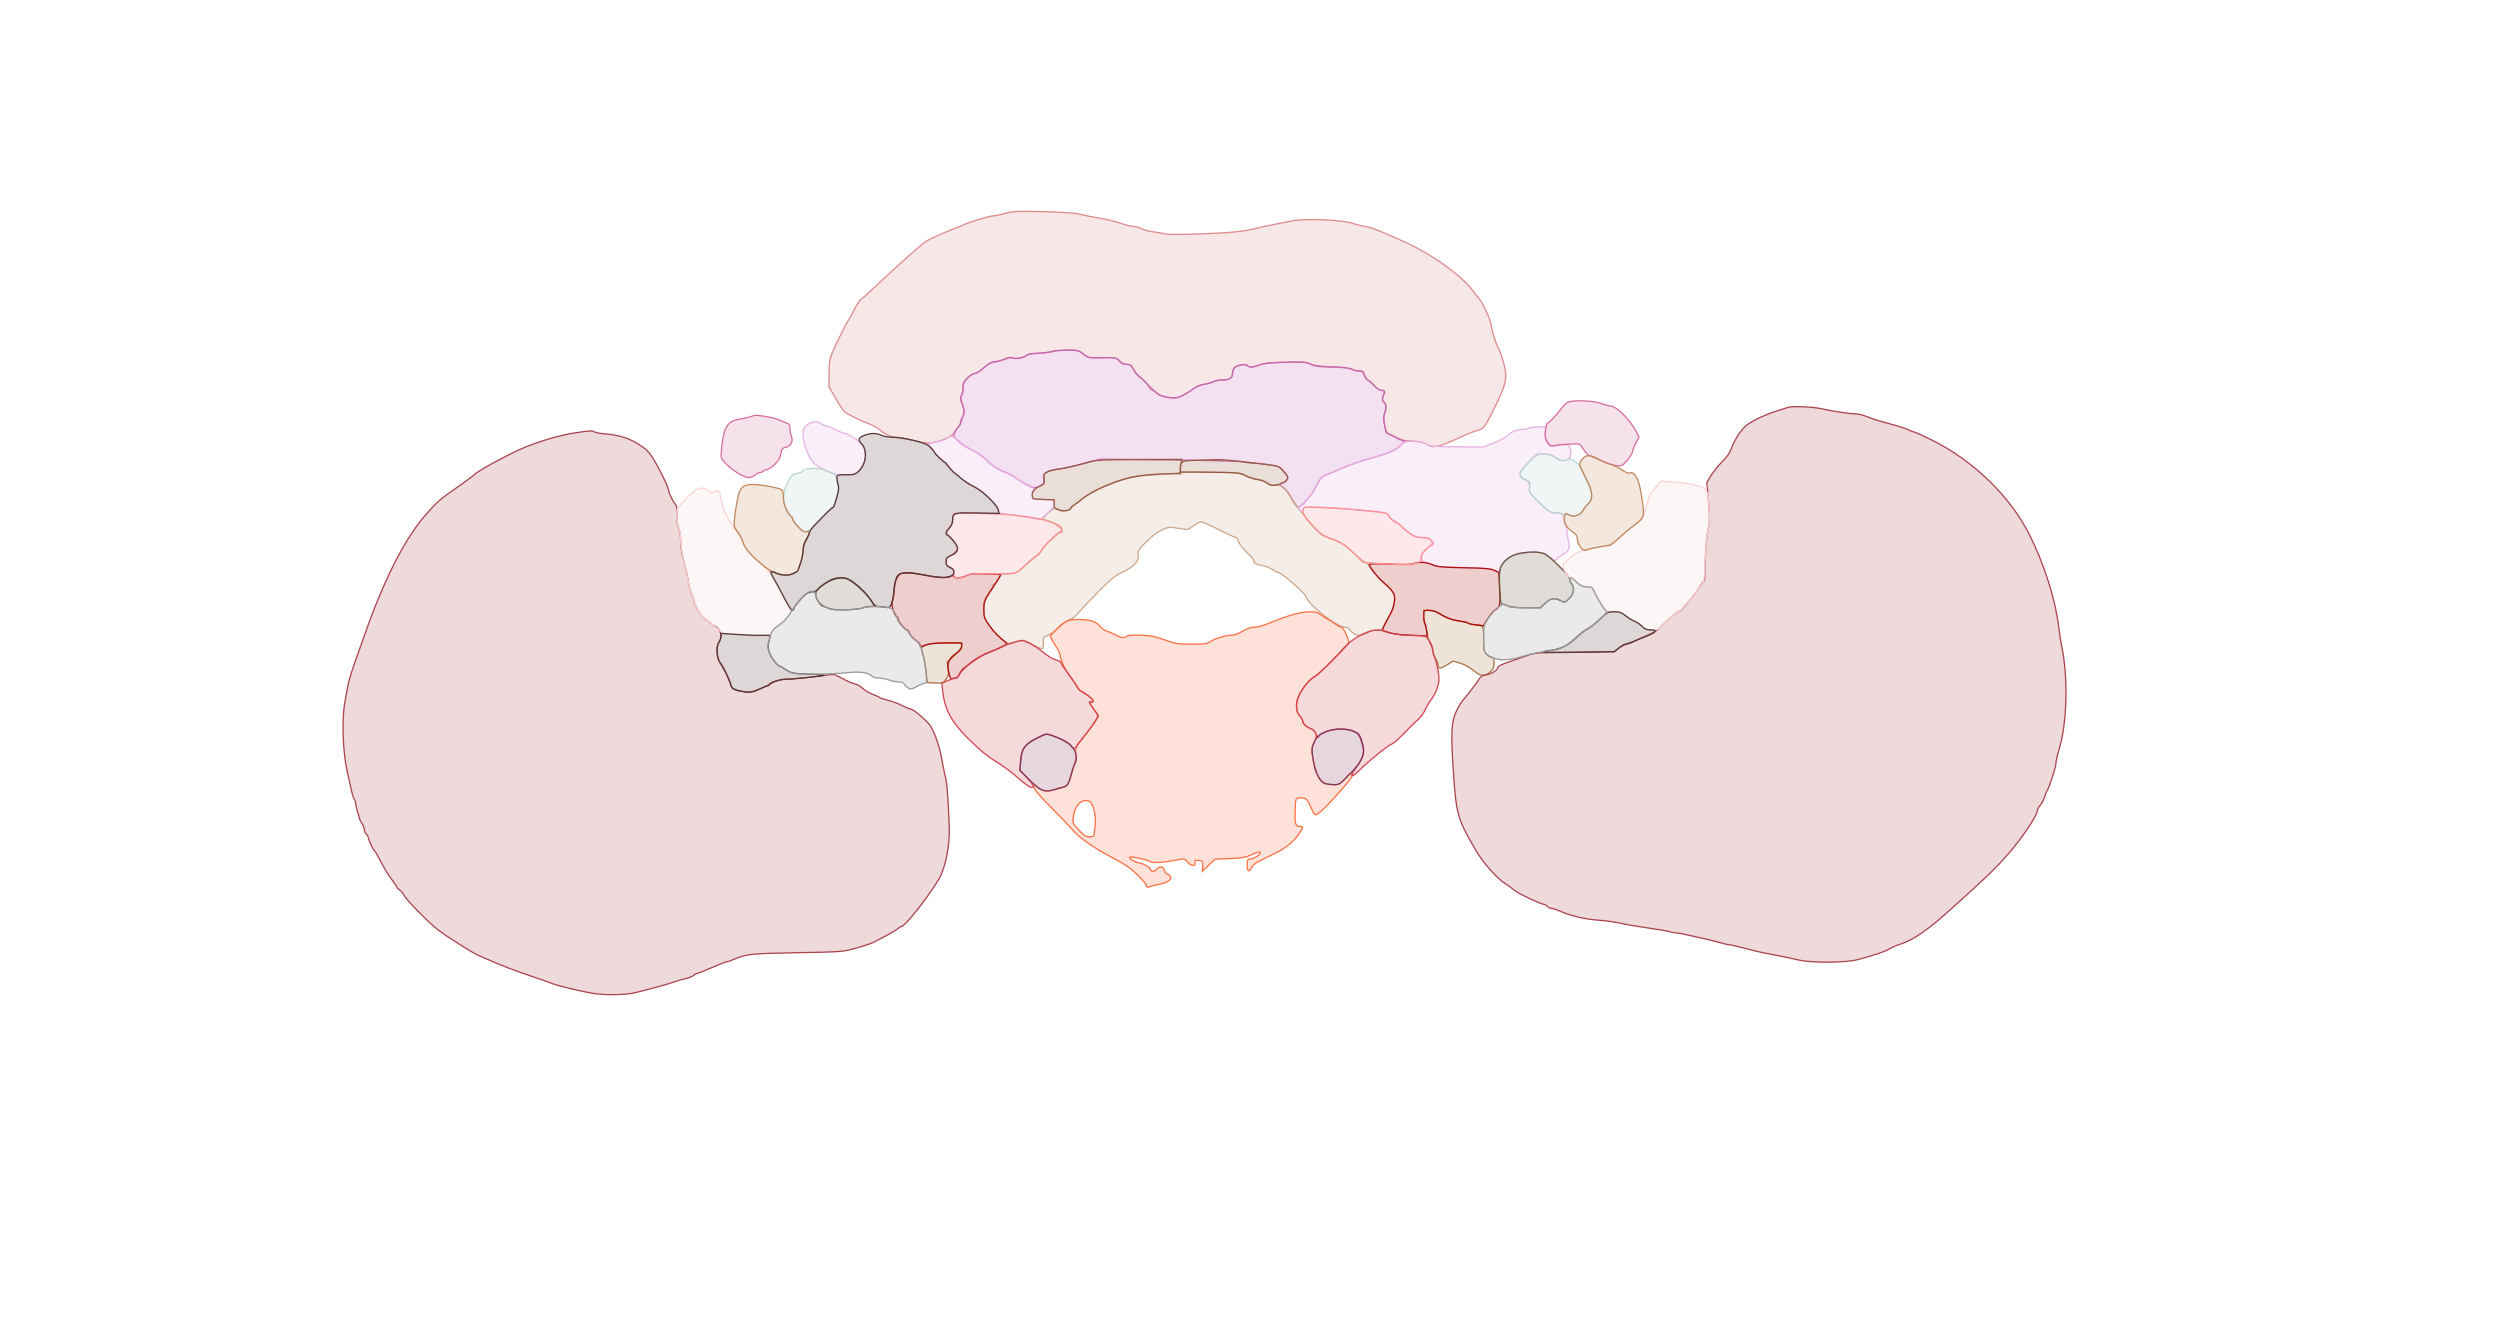 <svg xmlns="http://www.w3.org/2000/svg" width="1921" height="1027" viewBox="0 0 1921 1027" version="1.1">
    <path class="svg-region-V" d="M 772.500 163.966 C 768.650 164.995, 764.283 165.874, 762.796 165.918 C 759.940 166.005, 743.756 170.990, 740.448 172.803 C 739.377 173.390, 737.150 174.314, 735.500 174.857 C 730.908 176.366, 716.977 182.410, 712.564 184.808 C 709.066 186.709, 691.889 201.951, 669.987 222.589 C 665.849 226.488, 662.022 229.863, 661.482 230.089 C 660.536 230.485, 658.015 234.654, 654.280 242 C 653.301 243.925, 652.275 245.727, 652 246.005 C 650.819 247.199, 640.996 266.977, 639.089 272 C 637.484 276.227, 637.001 279.785, 637.001 287.371 L 637 297.242 642.073 306.032 C 644.863 310.867, 647.901 315.473, 648.823 316.269 C 651.090 318.225, 661.402 323.368, 667.289 325.478 C 669.924 326.423, 673.299 328.193, 674.789 329.413 C 680.005 333.680, 684.765 336, 688.304 336 C 690.267 336, 696.514 337.125, 702.186 338.499 C 711.458 340.746, 713.106 340.880, 718.500 339.827 C 724.605 338.635, 734 333.726, 734 331.729 C 734 331.124, 734.912 329.658, 736.027 328.471 C 737.142 327.284, 738.241 325.455, 738.468 324.407 C 738.696 323.358, 739.444 321.073, 740.130 319.329 C 741.192 316.633, 741.095 315.325, 739.484 310.584 C 738.006 306.236, 737.854 304.746, 738.795 303.805 C 739.458 303.142, 740 300.697, 740 298.371 C 740 294.943, 740.638 293.466, 743.368 290.571 C 745.369 288.450, 747.688 287, 749.080 287 C 750.472 287, 753.093 285.362, 755.532 282.968 C 758.711 279.849, 760.756 278.752, 764.570 278.124 C 767.282 277.677, 771.114 276.620, 773.087 275.775 C 775.420 274.775, 777.236 274.552, 778.280 275.137 C 780.220 276.223, 787.973 274.662, 789.014 272.977 C 789.434 272.298, 793.047 271.656, 797.619 271.450 C 801.954 271.254, 807.072 270.622, 808.993 270.047 C 810.915 269.471, 816.090 269.013, 820.493 269.028 C 827.833 269.053, 828.833 269.307, 832.494 272.077 C 836.415 275.043, 836.682 275.094, 847.223 274.888 C 857.767 274.682, 857.996 274.726, 860.052 277.339 C 861.575 279.275, 863.059 280, 865.498 280 C 868.402 280, 869.161 280.563, 871.175 284.211 C 872.454 286.528, 875.075 289.470, 877 290.749 C 878.925 292.029, 881.332 294.634, 882.348 296.538 C 883.364 298.442, 884.804 300, 885.547 300 C 886.289 300, 888.066 301.083, 889.494 302.407 C 891.330 304.108, 893.792 305.012, 897.887 305.487 C 904.617 306.268, 907.928 305.174, 916.001 299.499 C 919.215 297.240, 922.925 295.562, 925.405 295.246 C 927.657 294.959, 930.715 294.111, 932.200 293.362 C 933.686 292.613, 936.753 292, 939.016 292 C 944.558 292, 946.993 290.546, 947.032 287.215 C 947.049 285.722, 947.649 283.730, 948.364 282.789 C 949.947 280.704, 957.445 279.292, 958.433 280.892 C 959.412 282.475, 963.462 282.260, 967.782 280.395 C 970.501 279.221, 975.799 278.675, 987.500 278.362 C 1002.112 277.971, 1003.844 278.110, 1007.461 279.967 C 1010.757 281.658, 1013.327 282, 1022.744 282 C 1030.544 282, 1035.181 282.466, 1037.654 283.500 C 1039.629 284.325, 1042.533 285, 1044.109 285 C 1046.437 285, 1047.247 285.655, 1048.436 288.500 C 1049.240 290.425, 1050.353 292, 1050.909 292 C 1051.465 292, 1053.585 293.800, 1055.620 296 C 1057.996 298.568, 1060.197 300, 1061.768 300 C 1063.595 300, 1064.059 300.403, 1063.603 301.593 C 1061.996 305.780, 1061.952 307.715, 1063.436 308.947 C 1065.281 310.478, 1065.429 313.471, 1063.878 317.920 C 1063.032 320.346, 1063.063 322.585, 1064.003 327.015 C 1065.104 332.204, 1065.609 333.016, 1068.310 333.958 C 1069.993 334.545, 1072.181 335.759, 1073.173 336.656 C 1074.435 337.799, 1077.751 338.470, 1084.238 338.897 C 1090.660 339.319, 1094.258 340.041, 1095.973 341.253 C 1101.105 344.880, 1105.521 343.857, 1125.500 334.415 C 1128.250 333.115, 1132.418 331.517, 1134.762 330.864 C 1139.757 329.472, 1140.520 328.700, 1144.500 321.012 C 1154.082 302.502, 1157 295.059, 1157 289.125 C 1157 283.587, 1154.505 273.940, 1151.554 268.071 C 1149.166 263.322, 1146.699 255.341, 1145.523 248.567 C 1144.824 244.538, 1139.124 232.323, 1136.797 229.869 C 1136.084 229.116, 1133.614 225.967, 1131.309 222.871 C 1123.326 212.149, 1101.293 196.126, 1082.698 187.521 C 1061.813 177.855, 1054.873 175.065, 1049.126 174.023 C 1045.650 173.393, 1041.612 172.419, 1040.153 171.859 C 1032.263 168.833, 1002.236 167.607, 992 169.894 C 989.525 170.447, 983.675 171.612, 979 172.482 C 974.325 173.352, 967.800 174.769, 964.500 175.631 C 961.200 176.492, 954.675 177.611, 950 178.117 C 936.077 179.625, 898.832 180.706, 895 179.713 C 893.075 179.214, 889.025 178.499, 886 178.123 C 882.975 177.747, 878.968 176.665, 877.096 175.720 C 875.224 174.774, 872.438 174, 870.904 174 C 869.370 174, 865.051 172.920, 861.307 171.601 C 857.563 170.281, 849.775 168.424, 844 167.474 C 838.225 166.524, 831.416 165.169, 828.868 164.462 C 826.087 163.691, 815.298 162.961, 801.868 162.636 C 782.073 162.157, 778.695 162.310, 772.500 163.966" stroke="#dd8a8a" fill="#dd8a8a" fill-opacity="0.2" fill-rule="evenodd"/><path class="svg-region-SV" d="M 808.052 270.104 C 806.706 270.642, 802.037 271.241, 797.677 271.435 C 793.316 271.630, 789.468 272.240, 789.124 272.791 C 788.004 274.589, 780.202 276.179, 778.078 275.042 C 776.625 274.264, 774.994 274.502, 771.490 276.004 C 768.930 277.102, 765.537 278, 763.950 278 C 761.950 278, 759.515 279.378, 756 282.500 C 753.213 284.975, 750.003 287, 748.867 287 C 747.730 287, 745.270 288.530, 743.400 290.400 C 740.635 293.165, 740 294.569, 740 297.914 C 740 300.176, 739.448 302.911, 738.773 303.992 C 737.795 305.559, 737.818 306.621, 738.887 309.229 C 741.132 314.702, 741.335 317.840, 739.614 320.467 C 738.726 321.821, 738 323.790, 738 324.842 C 738 325.894, 737.334 327.308, 736.521 327.983 C 735.707 328.658, 734.386 330.524, 733.585 332.129 C 732.162 334.983, 732.223 335.136, 736.314 338.951 C 738.615 341.098, 743.626 344.350, 747.449 346.177 C 751.272 348.005, 755.960 351.212, 757.866 353.305 C 761.568 357.369, 767.519 361.239, 773.008 363.153 C 774.862 363.799, 778.704 365.957, 781.546 367.947 C 784.388 369.938, 788.578 372.408, 790.857 373.435 C 794.797 375.212, 795.185 375.220, 798.772 373.603 C 802.320 372.003, 802.522 371.672, 802.174 368.027 C 801.844 364.569, 802.126 363.986, 804.795 362.606 C 806.440 361.755, 810.872 360.652, 814.643 360.156 C 818.414 359.659, 826.880 357.815, 833.455 356.059 L 845.410 352.866 897.955 353.392 C 927.016 353.683, 952.511 354.364, 955 354.915 C 957.475 355.464, 961.629 355.932, 964.231 355.956 C 966.834 355.980, 972.174 356.551, 976.098 357.223 C 982.655 358.348, 983.511 358.787, 986.673 362.646 C 989.727 366.373, 989.968 367.078, 988.816 368.922 C 988.103 370.065, 986.727 371, 985.759 371 C 983.269 371, 983.576 373.431, 986.250 374.886 C 987.487 375.559, 990.266 379.235, 992.424 383.055 C 994.583 386.875, 996.739 390, 997.217 390 C 999.717 390, 1008.396 380.022, 1011.513 373.565 C 1014.649 367.069, 1015.309 366.352, 1019.712 364.659 C 1022.345 363.647, 1027.932 361.302, 1032.127 359.448 C 1036.322 357.594, 1042.847 355.190, 1046.627 354.106 C 1063.906 349.150, 1066.747 348.218, 1070.500 346.270 C 1072.700 345.129, 1075.567 343.052, 1076.871 341.654 L 1079.241 339.114 1072.206 335.817 L 1065.171 332.520 1063.964 326.829 C 1063.059 322.564, 1063.037 320.332, 1063.878 317.920 C 1065.430 313.467, 1065.283 310.970, 1063.341 308.825 C 1061.980 307.320, 1061.890 306.536, 1062.841 304.449 C 1064.513 300.780, 1064.296 300, 1061.604 300 C 1060.130 300, 1058.057 298.690, 1056.220 296.597 C 1054.576 294.726, 1052.264 292.676, 1051.080 292.043 C 1049.897 291.409, 1048.663 289.566, 1048.339 287.946 C 1047.815 285.326, 1047.343 285, 1044.075 285 C 1042.054 285, 1039.844 284.444, 1039.165 283.765 C 1038.369 282.969, 1033.059 282.327, 1024.215 281.956 C 1014.354 281.544, 1009.431 280.897, 1006.695 279.655 C 1003.461 278.187, 1000.534 277.990, 987.195 278.343 C 975.665 278.649, 970.513 279.190, 967.782 280.380 C 963.466 282.261, 959.415 282.480, 958.429 280.886 C 957.397 279.216, 950.079 280.522, 948.454 282.665 C 947.689 283.674, 947.049 285.722, 947.032 287.215 C 946.993 290.546, 944.558 292, 939.016 292 C 936.753 292, 933.686 292.613, 932.200 293.362 C 930.715 294.111, 927.524 294.977, 925.108 295.286 C 922.378 295.635, 919.163 297.030, 916.608 298.973 C 914.349 300.693, 910.475 303.048, 908 304.208 C 903.985 306.091, 902.838 306.205, 897.358 305.267 C 893.980 304.689, 890.319 303.442, 889.222 302.495 C 886.067 299.771, 882.677 296.459, 880.404 293.879 C 879.251 292.571, 877.106 290.600, 875.638 289.500 C 874.170 288.400, 872.067 285.813, 870.964 283.750 C 869.325 280.685, 868.407 280, 865.934 280 C 863.993 280, 861.957 279.048, 860.252 277.343 C 857.678 274.769, 857.262 274.692, 846.997 274.893 C 836.554 275.097, 836.345 275.055, 832.563 272.050 C 828.900 269.139, 828.309 269.003, 819.612 269.063 C 814.601 269.098, 809.399 269.567, 808.052 270.104" stroke="#c666b5" fill="#c666b5" fill-opacity="0.2" fill-rule="evenodd"/><path class="svg-region-APB" d="M 1094 473.514 C 1094 475.996, 1094.427 478.809, 1094.949 479.764 C 1095.471 480.719, 1096.164 483.579, 1096.491 486.121 C 1096.817 488.662, 1097.965 492.470, 1099.042 494.582 C 1100.119 496.695, 1101.002 499.340, 1101.004 500.461 C 1101.006 501.583, 1101.906 503.973, 1103.004 505.774 C 1104.102 507.575, 1105 509.911, 1105 510.965 C 1105 514.156, 1106.604 514.163, 1111.698 510.997 L 1116.557 507.976 1122.023 509.599 C 1125.160 510.531, 1129.467 512.879, 1132.133 515.111 C 1137.609 519.696, 1140.652 520.005, 1144.923 516.411 C 1147.503 514.241, 1148 513.109, 1148 509.411 C 1148 505.807, 1147.666 505, 1146.174 505 C 1145.170 505, 1143.370 503.958, 1142.174 502.686 C 1140.255 500.642, 1140 499.251, 1140 490.802 C 1140 480.201, 1139.890 480.046, 1132.309 480.014 C 1130.554 480.006, 1128.856 479.576, 1128.536 479.058 C 1128.215 478.540, 1125.826 477.828, 1123.227 477.477 C 1116.447 476.561, 1112.165 475.083, 1106.900 471.843 C 1103.776 469.921, 1100.938 469, 1098.139 469 L 1094 469 1094 473.514 M 711.250 495.584 C 707.744 497.118, 707.383 498.323, 709.123 502.685 C 709.740 504.233, 710.759 509.775, 711.387 515 L 712.528 524.500 718.545 524.792 C 724.265 525.070, 724.675 524.931, 726.865 521.969 C 728.846 519.289, 729.071 518.151, 728.475 513.817 L 727.782 508.780 733.391 503.559 C 736.876 500.316, 739 497.518, 739 496.170 C 739 494.057, 738.678 494.002, 726.750 494.082 C 718.515 494.136, 713.435 494.629, 711.250 495.584" stroke="#ac7444" fill="#ac7444" fill-opacity="0.2" fill-rule="evenodd"/><path class="svg-region-PC" d="M 908 363.204 C 905.525 363.591, 896.075 364.331, 887 364.849 C 871.980 365.706, 869.513 366.122, 859.500 369.488 C 853.450 371.521, 845.575 374.775, 842 376.718 C 835.339 380.340, 824.096 388.463, 822.744 390.631 C 821.709 392.292, 816.193 393.392, 814.709 392.233 C 811.462 389.698, 809.189 390.232, 804.984 394.516 C 800.859 398.720, 800.826 398.808, 803.142 399.459 C 808.944 401.090, 816 405.293, 816 407.119 C 816 408.154, 815.650 408.887, 815.223 408.750 C 813.870 408.314, 802.484 418.945, 800.644 422.363 C 799.673 424.165, 797.623 426.382, 796.089 427.289 C 794.554 428.195, 791.376 430.863, 789.027 433.218 C 782.606 439.654, 780.121 440.985, 774.500 441.001 C 769.721 441.015, 769.399 441.192, 767.220 445.008 C 765.966 447.203, 764.504 449, 763.970 449 C 763.437 449, 763 449.461, 763 450.024 C 763 450.587, 761.425 453.338, 759.500 456.136 C 756.363 460.696, 756 461.913, 756 467.857 C 756 473.987, 756.311 474.943, 760.119 480.494 C 765.420 488.226, 773.744 495.330, 776.500 494.477 C 785.662 491.641, 785.416 491.628, 793.031 495.380 C 797.015 497.342, 800.668 498.705, 801.148 498.408 C 801.629 498.112, 801.904 495.997, 801.761 493.709 C 801.518 489.837, 801.719 489.476, 804.663 488.502 C 806.402 487.926, 810.320 485.096, 813.370 482.211 C 816.420 479.327, 820.172 476.685, 821.708 476.341 C 823.397 475.963, 826.475 473.436, 829.500 469.943 C 832.250 466.768, 839.335 459.321, 845.244 453.393 C 853.840 444.769, 857.342 441.988, 862.762 439.477 C 871.331 435.508, 875.420 430.975, 874.659 426.288 C 874.174 423.296, 874.651 422.447, 879.473 417.733 C 887 410.373, 888.397 409.294, 893.481 406.904 C 897.991 404.784, 898.775 404.768, 909.313 406.578 C 912.608 407.144, 913.653 406.810, 917.004 404.117 C 919.137 402.403, 921.772 401, 922.859 401 C 923.946 401, 930.121 403.700, 936.582 407 C 943.043 410.300, 948.942 413, 949.690 413 C 950.438 413, 951.308 414.290, 951.623 415.866 C 951.967 417.584, 954.567 421.022, 958.110 424.443 C 961.363 427.583, 963.798 430.517, 963.523 430.963 C 962.671 432.341, 965.397 433.880, 969.988 434.614 C 972.402 435, 975.930 436.370, 977.828 437.658 C 979.726 438.946, 981.864 440, 982.578 440 C 984.697 440, 1002.737 455.830, 1003.391 458.263 C 1005.124 464.712, 1027.183 482, 1033.678 482 C 1034.893 482, 1036.548 482.944, 1037.357 484.099 C 1038.165 485.253, 1040.010 486.811, 1041.457 487.562 C 1044.106 488.936, 1046.114 488.479, 1053.236 484.878 C 1054.191 484.395, 1056.543 484, 1058.461 484 C 1061.577 484, 1062.170 483.545, 1064.005 479.750 C 1065.136 477.413, 1067.137 473.700, 1068.453 471.500 C 1071.615 466.212, 1072.696 458.702, 1070.722 455.723 C 1068.451 452.294, 1062.251 446, 1061.144 446 C 1060.599 446, 1058.059 442.850, 1055.500 439 C 1052.672 434.746, 1050.156 432, 1049.086 432 C 1048.117 432, 1044.430 429.188, 1040.892 425.750 C 1033.281 418.356, 1030.522 416.595, 1021.645 413.466 C 1018.975 412.524, 1015.317 410.461, 1013.517 408.881 C 1008.361 404.354, 994.754 387.426, 992 382.113 C 988.398 375.165, 984.475 372.187, 979.689 372.770 C 976.762 373.126, 975.356 372.743, 973.632 371.124 C 972.266 369.841, 969.451 368.783, 966.443 368.422 C 963.725 368.096, 959.475 366.788, 957 365.516 C 952.823 363.368, 951.064 363.176, 932.500 362.851 C 921.500 362.658, 910.475 362.817, 908 363.204" stroke="#cda789" fill="#cda789" fill-opacity="0.2" fill-rule="evenodd"/><path class="svg-region-DB" d="M 620.250 326.584 C 617.452 328.789, 617 329.765, 617 333.604 C 617 339.223, 620.339 349.261, 623.817 354.100 C 625.716 356.741, 628.700 358.842, 634.208 361.414 C 641.076 364.621, 642.746 365.003, 649.218 364.845 C 657.744 364.637, 660.279 363.333, 663.167 357.673 C 666.150 351.825, 665.402 344.485, 661.413 340.475 C 658.244 337.290, 651.106 333.020, 648.864 332.969 C 648.114 332.951, 644.811 331.601, 641.525 329.969 C 638.239 328.336, 634.864 326.986, 634.025 326.968 C 633.186 326.951, 631.626 326.276, 630.559 325.468 C 627.681 323.291, 623.910 323.699, 620.250 326.584 M 1175 329 C 1174.175 329.533, 1171.790 329.976, 1169.700 329.985 C 1165.531 330.001, 1160.418 332.245, 1157.853 335.183 C 1156.946 336.221, 1152.446 338.516, 1147.853 340.285 L 1139.500 343.500 1119.265 343.341 C 1100.639 343.195, 1098.762 343.016, 1095.647 341.091 C 1093.160 339.554, 1090.609 339, 1086.014 339 C 1080.465 339, 1079.372 339.344, 1076.271 342.067 C 1072.022 345.797, 1067.153 348.035, 1056 351.380 C 1051.325 352.783, 1045.025 354.673, 1042 355.580 C 1038.975 356.487, 1033.800 358.484, 1030.500 360.017 C 1027.200 361.551, 1022.342 363.637, 1019.704 364.653 C 1015.331 366.337, 1014.601 367.116, 1011.415 373.500 C 1009.158 378.023, 1005.985 382.310, 1002.447 385.616 C 997.599 390.146, 997.154 390.883, 998.562 392.051 C 1000.127 393.351, 1000.635 393.065, 1002.234 389.987 C 1002.585 389.311, 1031.677 390.669, 1045 391.983 C 1065.926 394.048, 1065.959 394.055, 1067.164 396.306 C 1068.491 398.786, 1072.040 401.919, 1073.576 401.967 C 1074.167 401.985, 1075.742 403.186, 1077.076 404.636 C 1082.344 410.363, 1087.061 413, 1092.039 413 C 1095.209 413, 1097.557 413.631, 1099.131 414.905 L 1101.483 416.809 1096.664 421.296 C 1092.797 424.897, 1091.911 426.327, 1092.173 428.537 C 1092.444 430.819, 1093.235 431.508, 1096.782 432.550 C 1099.137 433.242, 1101.612 434.261, 1102.282 434.814 C 1102.980 435.391, 1112.257 435.966, 1124 436.160 C 1141.101 436.444, 1145.064 436.790, 1147.904 438.250 C 1149.776 439.212, 1151.428 440, 1151.576 440 C 1151.724 440, 1152.343 438.491, 1152.951 436.647 C 1155.269 429.624, 1162.521 425.465, 1174.098 424.518 C 1183.028 423.787, 1184.836 424.205, 1191.158 428.454 L 1194.815 430.912 1197.158 428.670 C 1198.446 427.437, 1200.725 425.897, 1202.222 425.248 C 1205.584 423.791, 1206.641 420.083, 1205.131 415.043 C 1204.509 412.967, 1204 409.659, 1204 407.693 C 1204 405.727, 1203.550 403.840, 1203 403.500 C 1202.450 403.160, 1202 401.424, 1202 399.641 C 1202 395.300, 1200.443 394, 1195.243 394 C 1191.166 394, 1190.369 393.501, 1182.850 386.250 C 1174.910 378.592, 1174.821 378.451, 1175.370 374.385 C 1175.911 370.375, 1175.824 370.224, 1171.962 368.483 C 1166.098 365.839, 1166.580 363.309, 1174.444 355.444 C 1180.802 349.087, 1180.963 349, 1186.368 349 C 1190.753 349, 1192.440 349.499, 1194.818 351.500 C 1197.950 354.135, 1201.840 354.691, 1205.066 352.965 C 1207.409 351.711, 1207.685 345.488, 1205.523 342.634 C 1204.393 341.142, 1203.349 340.900, 1200.305 341.427 C 1191.717 342.914, 1190.830 342.731, 1188.755 339.044 C 1187.337 336.524, 1186.975 334.560, 1187.417 331.794 L 1188.024 328 1182.262 328.015 C 1179.093 328.024, 1175.825 328.467, 1175 329 M 727.004 336.962 C 725.631 338.017, 722.459 339.162, 719.956 339.506 C 712.952 340.469, 711.938 341.539, 715.250 344.470 C 716.763 345.809, 718 347.154, 718 347.459 C 718 348.068, 731.233 361.211, 738.063 367.385 C 740.427 369.521, 744.838 372.365, 747.865 373.704 C 754.201 376.506, 766.635 388.386, 767.167 392.145 C 767.468 394.274, 768.171 394.573, 774.500 395.260 C 778.350 395.678, 785.159 396.691, 789.632 397.510 C 794.104 398.330, 798.286 399, 798.925 399 C 799.563 399, 802.316 396.913, 805.043 394.363 C 808.720 390.924, 810 388.997, 810 386.904 L 810 384.081 801.750 383.790 L 793.500 383.500 793.170 380.609 C 792.985 378.993, 793.427 377.305, 794.170 376.782 C 794.950 376.234, 795.086 375.664, 794.500 375.405 C 793.950 375.161, 790.125 372.940, 786 370.469 C 781.875 367.997, 777.825 365.575, 777 365.085 C 776.175 364.595, 772.520 362.800, 768.877 361.097 C 764.916 359.245, 760.643 356.252, 758.244 353.649 C 755.863 351.066, 751.573 348.053, 747.687 346.234 C 744.087 344.549, 739.146 341.332, 736.709 339.085 C 731.722 334.489, 730.555 334.234, 727.004 336.962" stroke="#e8b1e4" fill="#e8b1e4" fill-opacity="0.2" fill-rule="evenodd"/><path class="svg-region-IBl" d="M 691.656 441.133 C 689.115 442.610, 687.001 448.090, 686.994 453.218 C 686.991 455.573, 686.513 459.212, 685.932 461.304 C 685.085 464.355, 685.212 465.989, 686.574 469.554 C 687.508 471.999, 688.661 474, 689.136 474 C 689.611 474, 690.013 474.788, 690.029 475.750 C 690.060 477.607, 695.357 484, 696.865 484 C 697.356 484, 698.271 485.238, 698.899 486.750 C 699.527 488.262, 701.607 490.571, 703.521 491.879 C 705.434 493.187, 707 494.875, 707 495.629 C 707 497.317, 706.837 497.322, 712 495.500 C 714.824 494.504, 720.071 494, 727.626 494 L 739 494 739 496.510 C 739 498.300, 737.872 499.804, 735.062 501.760 C 728.894 506.051, 727.517 509.354, 728.972 516.364 C 729.895 520.811, 730.518 522.015, 731.668 521.574 C 732.491 521.258, 733.781 521, 734.535 521 C 735.289 521, 736.630 519.538, 737.514 517.750 C 739.708 513.314, 751.920 504.317, 759.748 501.371 C 763.283 500.040, 768.024 498.008, 770.284 496.855 C 773.741 495.091, 774.148 494.581, 772.855 493.630 C 768.150 490.169, 763.493 485.366, 759.975 480.343 C 756.432 475.285, 756 474.027, 756 468.768 C 756 462.071, 756.219 461.549, 763.765 450.223 C 766.798 445.671, 769.091 441.758, 768.862 441.528 C 768.632 441.299, 763.282 441.015, 756.972 440.899 C 747.896 440.732, 744.874 441.032, 742.500 442.338 C 739.049 444.236, 733.347 444.540, 732.786 442.857 C 732.504 442.013, 731.804 442.035, 730.111 442.941 C 727.453 444.363, 720.130 443.904, 709 441.619 C 700.184 439.809, 694.221 439.642, 691.656 441.133" stroke="#b10e0e" fill="#b10e0e" fill-opacity="0.2" fill-rule="evenodd"/><path class="svg-region-IBr" d="M 1086 433.146 C 1084.406 433.796, 1077.792 433.913, 1067.750 433.469 C 1057.695 433.024, 1052 433.125, 1052 433.749 C 1052 435.752, 1059.014 444.243, 1064.599 449 C 1070.837 454.314, 1072.192 456.970, 1071.442 462.419 C 1071.065 465.162, 1069.799 469.132, 1068.628 471.243 C 1063.540 480.418, 1062.142 483.420, 1062.606 484.172 C 1063.728 485.987, 1074.219 487.881, 1085.129 488.239 L 1096.759 488.619 1096.244 484.560 C 1095.960 482.327, 1095.340 479.742, 1094.864 478.816 C 1094.389 477.889, 1094 475.302, 1094 473.066 C 1094 469.032, 1094.029 469, 1097.750 469.015 C 1099.813 469.023, 1102.451 469.585, 1103.614 470.265 C 1111.557 474.905, 1115.065 476.302, 1120.821 477.117 C 1124.409 477.625, 1127.829 478.420, 1128.422 478.883 C 1129.015 479.346, 1131.821 479.986, 1134.658 480.305 L 1139.817 480.884 1143.158 475.493 C 1144.996 472.527, 1147.421 469.601, 1148.547 468.990 C 1152.624 466.778, 1153.094 464.670, 1152.370 451.855 L 1151.687 439.767 1148.093 438.170 C 1145.303 436.929, 1140.143 436.498, 1125 436.241 C 1108.409 435.960, 1104.801 435.619, 1100.815 433.955 C 1095.747 431.841, 1089.975 431.525, 1086 433.146" stroke="#b10e0e" fill="#b10e0e" fill-opacity="0.2" fill-rule="evenodd"/><path class="svg-region-AP" d="M 990.500 473.169 C 985.550 474.784, 979.700 476.914, 977.500 477.901 C 971.293 480.687, 966.661 482, 963.040 482 C 961.103 482, 957.692 483.249, 954.846 485 C 952.164 486.650, 948.649 488, 947.034 488 C 942.462 488, 933.242 490.691, 930.066 492.953 C 927.567 494.732, 925.677 495, 915.606 495 C 905.866 495, 903.024 494.624, 897.761 492.640 C 894.317 491.341, 889.356 489.766, 886.736 489.140 C 880.858 487.734, 866.342 487.638, 865.500 489 C 864.551 490.536, 861.405 490.193, 857.780 488.159 C 855.976 487.146, 852.820 485.764, 850.767 485.087 C 848.714 484.410, 846.152 482.617, 845.074 481.103 C 842.622 477.660, 837.257 476, 828.584 476 C 820.665 476, 818.152 477.152, 811.729 483.727 L 806.959 488.610 808.645 492.055 C 809.573 493.950, 811.126 496.534, 812.097 497.797 C 813.067 499.060, 814.144 501.535, 814.489 503.297 C 815.615 509.046, 818.771 515.362, 823.835 522 C 825.723 524.475, 827.691 527.400, 828.208 528.500 C 828.725 529.600, 831.473 531.850, 834.315 533.500 C 837.157 535.150, 839.631 537.286, 839.813 538.246 C 840.049 539.485, 839.688 539.818, 838.573 539.390 C 836.194 538.477, 836.645 539.749, 840.625 545.171 L 844.251 550.110 839.375 557.283 C 836.694 561.229, 833.150 565.968, 831.500 567.816 C 826.985 572.872, 826.042 575.099, 826.674 579.216 C 827.033 581.551, 826.642 584.439, 825.622 586.988 C 824.729 589.219, 823.524 593.172, 822.944 595.772 C 821.550 602.021, 819.502 605, 816.599 605 C 815.304 605, 812.629 605.675, 810.654 606.500 C 808.680 607.325, 805.909 608, 804.497 608 C 801.994 608, 797.200 605.547, 795.804 603.551 C 795.391 602.962, 794.856 603.211, 794.490 604.164 C 793.816 605.922, 797.660 610.458, 812.069 624.907 C 816.782 629.633, 822.407 635.567, 824.569 638.094 C 829.619 643.997, 841.503 652.177, 855.833 659.617 C 864.414 664.071, 868.847 667.138, 874.083 672.243 C 877.888 675.951, 881 679.712, 881 680.600 C 881 681.734, 881.520 682.008, 882.750 681.522 C 883.712 681.141, 887.418 680.210, 890.985 679.453 C 897.411 678.090, 900.328 676.018, 899.362 673.501 C 899.087 672.784, 898.031 671.980, 897.016 671.714 C 896 671.449, 895.019 670.167, 894.835 668.866 C 894.389 665.719, 890.693 665.173, 888.737 667.966 C 887.358 669.935, 884 669.941, 884 667.975 C 884 666.616, 877.419 663.002, 874.882 662.967 C 872.697 662.936, 867.200 659.400, 868.108 658.609 C 868.968 657.861, 881.805 660.587, 883.308 661.837 C 885.140 663.361, 893.487 662.971, 903.798 660.881 C 910.083 659.606, 910.100 659.609, 912.414 662.302 C 915.271 665.626, 919.083 666.033, 918.271 662.927 C 917.790 661.090, 918.114 660.890, 921.114 661.177 C 924.408 661.491, 924.491 661.609, 924.172 665.500 L 923.843 669.500 928.672 664.861 L 933.500 660.222 945 659.721 C 954.589 659.303, 957.403 658.795, 961.932 656.663 C 964.919 655.257, 967.806 654.380, 968.348 654.715 C 969.862 655.651, 963.824 659.989, 961 659.995 C 958.730 660, 958.484 660.414, 958.326 664.500 C 958.132 669.535, 959.933 670.638, 961.769 666.609 C 962.368 665.293, 964.128 663.551, 965.679 662.738 C 972.287 659.272, 976.659 657.084, 979 656.070 C 985.780 653.135, 993.756 646.988, 997.250 642.006 C 999.313 639.065, 1001 636.285, 1001 635.829 C 1001 635.373, 999.884 635, 998.519 635 C 995.342 635, 994.824 632.969, 995.205 622 C 995.485 613.937, 995.621 613.483, 997.852 613.167 C 1002.685 612.483, 1004.533 613.760, 1006.872 619.404 C 1008.118 622.410, 1009.676 625.316, 1010.335 625.863 C 1011.692 626.989, 1017.532 621.760, 1027.611 610.392 C 1037.527 599.208, 1039 597.296, 1039 595.606 C 1039 592.936, 1037.370 593.769, 1033.337 598.500 C 1029.945 602.478, 1029.024 603, 1025.399 603 C 1018.031 603, 1015.112 601.323, 1012.566 595.627 C 1010.338 590.646, 1008 580.670, 1008 576.150 C 1008 574.924, 1008.898 572.161, 1009.994 570.011 C 1012.435 565.227, 1011.427 561.493, 1007.270 559.912 C 1003.585 558.511, 1001 556.074, 1001 554 C 1001 553.070, 1000.120 551.513, 999.044 550.540 C 992.294 544.431, 998.198 528.229, 1010.171 520.003 C 1014.873 516.773, 1030.477 501.430, 1035.757 494.846 C 1036.789 493.559, 1036.568 492.272, 1034.519 487.640 C 1033.148 484.538, 1031.425 482, 1030.691 482 C 1029.957 482, 1027.589 480.663, 1025.428 479.028 C 1023.268 477.393, 1021.159 476.043, 1020.741 476.028 C 1020.324 476.013, 1018.119 474.650, 1015.841 473 C 1012.249 470.398, 1010.891 470.015, 1005.600 470.116 C 1001.842 470.187, 996.045 471.359, 990.500 473.169 M 830.217 616.561 C 827.277 618.620, 825.414 622.479, 824.693 628.003 C 824.130 632.320, 824.307 632.724, 828.955 637.753 C 832.966 642.093, 834.389 643, 837.188 643 C 839.700 643, 840.601 642.549, 840.687 641.250 C 840.750 640.288, 841.128 637.187, 841.527 634.360 C 842.344 628.569, 840.646 619.532, 838.218 616.750 C 836.325 614.582, 833.149 614.507, 830.217 616.561" stroke="#fc7143" fill="#fc7143" fill-opacity="0.2" fill-rule="evenodd"/><path class="svg-region-LPl" d="M 777.080 494.145 C 773.548 495.263, 769.723 496.781, 768.580 497.519 C 767.436 498.258, 763.455 500, 759.734 501.392 C 753.720 503.641, 748.149 506.994, 744.172 510.757 C 743.442 511.448, 741.941 512.496, 740.837 513.087 C 739.734 513.678, 738.188 515.700, 737.402 517.580 C 736.562 519.590, 735.257 521.009, 734.237 521.022 C 733.281 521.034, 730.524 521.940, 728.109 523.036 L 723.718 525.028 724.342 530.994 C 725.793 544.885, 731.212 555.020, 743.751 567.297 C 754.360 577.685, 757.946 580.627, 766.303 585.800 C 770.261 588.250, 776.200 592.580, 779.500 595.423 C 788.076 602.808, 791.082 605, 792.635 605 C 795.144 605, 794.043 602.738, 788.871 597.270 L 783.742 591.847 784.231 585.019 C 784.923 575.342, 787.227 572.047, 796.574 567.365 C 803.686 563.802, 804.238 563.683, 807.777 564.930 C 815.478 567.645, 821.542 570.871, 822.758 572.901 C 824.321 575.507, 826.407 575.600, 827.597 573.115 C 828.094 572.078, 829.960 569.491, 831.745 567.365 C 836.007 562.290, 841.501 554.800, 842.954 552.086 C 843.953 550.220, 843.622 549.254, 840.556 545.077 C 836.674 539.788, 836.204 538.480, 838.500 539.362 C 839.400 539.707, 840 539.369, 840 538.517 C 840 537.172, 832.070 531.009, 830.320 530.992 C 829.869 530.988, 828.489 529.213, 827.253 527.049 C 826.017 524.884, 822.754 520.139, 820.003 516.503 C 817.251 512.868, 815 509.476, 815 508.966 C 815 508.456, 813.763 507.733, 812.250 507.361 C 808.917 506.540, 805.933 504.741, 800 499.977 C 794.758 495.768, 787.681 491.976, 785.219 492.056 C 784.274 492.087, 780.611 493.027, 777.080 494.145" stroke="#d2454f" fill="#d2454f" fill-opacity="0.2" fill-rule="evenodd"/><path class="svg-region-LPr" d="M 1049.654 486.120 C 1043.105 488.709, 1036.722 493.233, 1031.704 498.843 C 1022.394 509.249, 1013.332 518.007, 1009.850 519.964 C 1005.752 522.268, 999.816 529.919, 997.354 536.074 C 995.361 541.054, 996.049 547.359, 998.918 550.413 C 1000.063 551.632, 1001 553.318, 1001 554.159 C 1001 556.094, 1003.684 558.549, 1007.302 559.925 C 1009.057 560.592, 1010.511 562.166, 1011.201 564.148 C 1012.192 566.990, 1012.428 567.135, 1013.555 565.594 C 1016.860 561.073, 1030.600 558.671, 1038.134 561.296 C 1043.458 563.151, 1044.483 564.340, 1046.497 570.991 C 1048.104 576.298, 1048.159 577.490, 1046.961 581.119 C 1046.214 583.381, 1044.118 587.178, 1042.302 589.556 C 1036.495 597.161, 1038.287 598.369, 1045.042 591.402 C 1050.940 585.317, 1066.935 572.447, 1069.649 571.600 C 1070.831 571.231, 1074.881 567.677, 1078.649 563.703 C 1082.417 559.728, 1087.219 555.005, 1089.320 553.207 C 1091.421 551.409, 1094.078 547.815, 1095.226 545.219 C 1096.373 542.624, 1098.586 538.913, 1100.143 536.974 C 1101.701 535.035, 1103.706 530.985, 1104.601 527.974 C 1105.988 523.303, 1106.051 521.474, 1105.031 515.500 C 1104.373 511.650, 1103.197 507.022, 1102.418 505.216 C 1101.638 503.410, 1101 500.918, 1101 499.678 C 1101 496.136, 1097.199 489.567, 1094.735 488.850 C 1093.506 488.492, 1088.101 488.155, 1082.725 488.100 C 1075.722 488.028, 1071.337 487.433, 1067.260 486 C 1060.348 483.571, 1056.029 483.600, 1049.654 486.120" stroke="#d2454f" fill="#d2454f" fill-opacity="0.2" fill-rule="evenodd"/><path class="svg-region-DMl" d="M 640.505 444.737 C 637.935 445.386, 629.968 450.850, 627.909 453.374 C 626.887 454.627, 626.530 456.293, 626.909 458.035 C 627.606 461.233, 631.002 466, 632.584 466 C 633.194 466, 635.030 466.667, 636.665 467.483 C 640.101 469.197, 658.501 468.916, 663.315 467.076 C 664.863 466.484, 667.488 466, 669.147 466 L 672.163 466 669.912 462.250 C 667.013 457.420, 661.709 451.837, 655.866 447.466 C 651.237 444.004, 646.636 443.186, 640.505 444.737" stroke="#68533d" fill="#68533d" fill-opacity="0.2" fill-rule="evenodd"/><path class="svg-region-DMr" d="M 1169 424.936 C 1161.759 426.012, 1156.151 429.809, 1153.125 435.684 C 1151.237 439.350, 1152.179 465.626, 1154.155 464.404 C 1154.634 464.108, 1156.439 464.571, 1158.166 465.433 C 1160.456 466.576, 1164.343 467, 1172.514 467 L 1183.720 467 1187.431 463.500 C 1191.540 459.625, 1194.449 459.146, 1199.141 461.573 C 1201.960 463.030, 1202.338 463.012, 1204.325 461.323 C 1209.293 457.097, 1210.478 452.336, 1207.532 448.441 C 1206.724 447.374, 1206.049 445.734, 1206.032 444.798 C 1205.985 442.283, 1190.981 427.308, 1186.728 425.531 C 1182.968 423.960, 1176.932 423.757, 1169 424.936" stroke="#68533d" fill="#68533d" fill-opacity="0.2" fill-rule="evenodd"/><path class="svg-region-Ol" d="M 443 332.434 C 428.138 334.547, 407.671 341.027, 394 347.948 C 392.075 348.923, 388.700 350.632, 386.500 351.745 C 376.717 356.698, 366.691 362.578, 364.684 364.540 C 363.483 365.714, 357.775 369.959, 352 373.974 C 337.999 383.708, 336.686 384.830, 328.180 394.327 C 314.785 409.282, 302.185 431.649, 289.494 463 C 286.934 469.325, 283.997 476.975, 282.967 480 C 281.937 483.025, 279.469 490, 277.481 495.500 C 270.419 515.046, 268.325 521.575, 267.218 527.500 C 266.601 530.800, 265.564 536.425, 264.913 540 C 262.533 553.067, 263.478 578.850, 266.856 593 C 267.446 595.475, 268.691 601.100, 269.622 605.500 C 270.553 609.900, 271.709 613.761, 272.190 614.079 C 272.671 614.398, 273.222 616.198, 273.414 618.079 C 273.606 619.961, 274.267 622.767, 274.882 624.315 C 275.497 625.863, 276.003 627.663, 276.007 628.315 C 276.010 628.967, 276.907 630.850, 278 632.500 C 279.093 634.150, 279.990 636.457, 279.993 637.628 C 279.997 638.798, 280.675 640.315, 281.500 641 C 282.325 641.685, 283 642.883, 283 643.662 C 283 645.112, 286.773 653.097, 287.884 654 C 288.589 654.573, 290.715 658.311, 294.425 665.500 C 295.843 668.250, 298.803 672.872, 301.002 675.770 C 303.201 678.669, 305 681.373, 305 681.780 C 305 682.186, 305.886 683.072, 306.969 683.748 C 308.051 684.424, 309.667 686.389, 310.559 688.115 C 312.304 691.489, 328.724 708.263, 335.899 714 C 342.277 719.100, 363.506 732.502, 368.345 734.483 C 370.630 735.419, 373.850 736.799, 375.500 737.551 C 383.318 741.114, 396.746 746.265, 407.648 749.883 C 414.254 752.076, 421.198 754.530, 423.079 755.338 C 427.925 757.418, 446.951 761.985, 457 763.482 C 465.533 764.752, 480.466 764.516, 487 763.008 C 496.430 760.830, 513.942 756.056, 517.500 754.692 C 519.700 753.849, 523.840 752.634, 526.700 751.992 C 529.561 751.350, 532.428 750.189, 533.073 749.412 C 533.718 748.635, 534.800 748, 535.478 748 C 536.156 748, 541.341 745.975, 547 743.500 C 552.659 741.025, 557.862 739, 558.562 739 C 559.262 739, 562.009 738.042, 564.667 736.871 C 573.276 733.077, 576.989 732.704, 612.500 732.064 C 646.636 731.448, 647.743 731.365, 657.346 728.689 C 662.762 727.181, 668.612 725.273, 670.346 724.451 C 677.626 720.998, 688.190 715.138, 689.860 713.626 C 690.849 712.732, 692.058 712, 692.548 712 C 695.271 712, 712.862 689.841, 721.254 675.839 C 726.557 666.992, 730.026 649.350, 729.383 634.500 C 728.174 606.592, 727.782 602.128, 725.871 594.500 C 725.320 592.300, 724.215 586.675, 723.416 582 C 722.047 573.991, 718.485 563.746, 715.032 557.892 C 713.123 554.653, 701.988 545.021, 700.140 545.009 C 699.392 545.004, 696.242 543.711, 693.140 542.136 C 690.038 540.560, 685.025 538.696, 682 537.993 C 678.975 537.290, 676.275 536.418, 676 536.056 C 675.725 535.694, 673.325 534.582, 670.668 533.585 C 668.010 532.587, 664.550 530.515, 662.978 528.979 C 661.407 527.442, 658.631 525.874, 656.810 525.494 C 654.990 525.114, 650.677 523.245, 647.228 521.340 C 640.974 517.887, 640.934 517.880, 633.728 518.918 C 623.027 520.460, 607.686 522, 603.026 522 C 599.126 522, 592.173 524.224, 591.035 525.835 C 590.007 527.290, 577.845 532, 575.116 532 C 573.602 532, 570.065 531.318, 567.257 530.484 C 562.787 529.156, 562.064 528.567, 561.445 525.748 C 560.771 522.680, 555.212 511.053, 553.915 510 C 550.866 507.524, 549.929 496.798, 552.468 493.441 C 554.585 490.642, 554.343 485.745, 551.961 483.189 C 550.840 481.985, 549.555 481, 549.107 481 C 548.659 481, 547.133 479.988, 545.716 478.750 C 544.300 477.512, 541.962 475.675, 540.520 474.666 C 538.154 473.009, 533.009 463.412, 532.994 460.626 C 532.990 460.007, 532.361 458.299, 531.596 456.832 C 530.830 455.364, 529.891 452.214, 529.510 449.832 C 528.723 444.915, 526.560 435.151, 524.438 426.934 C 523.647 423.873, 523 418.641, 523 415.307 C 523 411.972, 522.288 407.540, 521.417 405.457 C 520.381 402.976, 519.946 399.515, 520.156 395.427 C 520.394 390.801, 520.065 388.707, 518.885 387.342 C 516.713 384.829, 514.308 379.693, 513.462 375.760 C 512.690 372.170, 504.509 355.947, 500.864 350.776 C 497.555 346.082, 496.131 344.779, 490.347 341.149 C 483.184 336.654, 475.184 334.200, 465.076 333.395 C 461.543 333.114, 457.860 332.460, 456.892 331.942 C 454.815 330.831, 454.100 330.856, 443 332.434" stroke="#aa444d" fill="#aa444d" fill-opacity="0.2" fill-rule="evenodd"/><path class="svg-region-Or" d="M 1374 312.980 C 1372.625 313.477, 1368.350 314.865, 1364.500 316.064 C 1356.288 318.621, 1346.866 323.104, 1342.162 326.691 C 1338.094 329.793, 1332.589 338.196, 1330.399 344.645 C 1329.276 347.954, 1326.911 351.267, 1322.680 355.458 C 1317.522 360.568, 1310.494 371.161, 1311.557 372.224 C 1311.733 372.400, 1312.357 378.916, 1312.943 386.704 C 1313.847 398.718, 1313.772 401.822, 1312.448 407.182 C 1311.546 410.831, 1310.657 420.259, 1310.344 429.500 L 1309.800 445.500 1304.815 452.850 C 1302.073 456.893, 1298.293 461.693, 1296.415 463.517 C 1294.537 465.341, 1293 467.211, 1293 467.673 C 1293 468.134, 1291.586 469.138, 1289.858 469.903 C 1288.129 470.668, 1283.505 474.515, 1279.581 478.451 C 1273.879 484.172, 1271.047 486.168, 1265.473 488.396 C 1261.638 489.929, 1258.050 491.511, 1257.500 491.911 C 1256.950 492.312, 1254.475 493.242, 1252 493.978 C 1249.525 494.714, 1245.880 496.562, 1243.901 498.085 L 1240.301 500.852 1209.901 501.147 C 1182.891 501.409, 1178.942 501.654, 1174.500 503.344 C 1171.750 504.389, 1165.338 506.629, 1160.250 508.321 C 1155.162 510.013, 1151 511.904, 1151 512.524 C 1151 514.704, 1146.454 517.796, 1142.237 518.485 C 1139.346 518.956, 1137.605 519.876, 1136.827 521.340 C 1135.617 523.618, 1129.233 532.008, 1124.030 538.158 C 1122.328 540.169, 1119.755 544.669, 1118.312 548.158 C 1115.164 555.771, 1114.872 564.917, 1116.846 594 C 1119.005 625.819, 1119.982 629.225, 1133.759 653 C 1139.481 662.876, 1150.504 675.306, 1157 679.211 C 1158.925 680.367, 1161.850 682.550, 1163.500 684.060 C 1166.128 686.465, 1184.326 695, 1186.827 695 C 1187.337 695, 1188.315 695.675, 1189 696.500 C 1189.685 697.325, 1191.078 698, 1192.096 698 C 1193.114 698, 1195.871 698.865, 1198.223 699.921 C 1206.507 703.642, 1217.482 706.265, 1228.044 707.046 C 1233.915 707.481, 1241.595 708.539, 1245.109 709.398 C 1248.624 710.257, 1258.025 711.879, 1266 713.003 C 1273.975 714.127, 1281.625 715.438, 1283 715.916 C 1284.375 716.394, 1286.400 716.781, 1287.500 716.775 C 1288.600 716.770, 1291.525 717.260, 1294 717.865 C 1296.475 718.470, 1302.100 719.707, 1306.500 720.614 C 1310.900 721.521, 1317.388 723.104, 1320.918 724.132 C 1324.449 725.159, 1328.069 726, 1328.964 726 C 1329.858 726, 1335.070 727.189, 1340.545 728.643 C 1346.020 730.097, 1352.300 731.617, 1354.500 732.021 C 1363.249 733.628, 1375.860 736.205, 1382.500 737.742 C 1392.151 739.976, 1418.401 739.800, 1427.217 737.442 C 1440.233 733.960, 1449.347 730.891, 1451.881 729.135 C 1453.321 728.137, 1456.917 726.546, 1459.872 725.600 C 1470.119 722.319, 1480.364 715.350, 1497.509 700 C 1525.807 674.666, 1533.187 667.572, 1543.286 656 C 1553.721 644.044, 1565.190 626.959, 1565.487 622.929 C 1565.564 621.882, 1566.556 620.008, 1567.690 618.763 C 1568.825 617.518, 1570.318 614.700, 1571.007 612.500 C 1571.697 610.300, 1572.605 608.050, 1573.026 607.500 C 1574.587 605.462, 1580.027 588.667, 1579.789 586.621 C 1579.653 585.454, 1580.722 580.675, 1582.164 576 C 1588.479 555.519, 1589.294 519.972, 1584.010 495.500 C 1583.416 492.750, 1582.499 486.761, 1581.973 482.191 C 1579.554 461.184, 1570.730 433.300, 1559.351 410.705 C 1544.696 381.602, 1516.621 354.259, 1485.314 338.597 C 1478.062 334.968, 1471.628 332, 1471.016 332 C 1470.404 332, 1468.100 331.129, 1465.897 330.064 C 1463.693 329, 1457.078 326.909, 1451.195 325.419 C 1445.313 323.928, 1438.082 321.650, 1435.126 320.355 C 1432.170 319.060, 1427.895 318.001, 1425.626 318.002 C 1421.490 318.004, 1407.142 315.830, 1399.333 314.019 C 1393.226 312.602, 1376.897 311.933, 1374 312.980" stroke="#aa444d" fill="#aa444d" fill-opacity="0.2" fill-rule="evenodd"/><path class="svg-region-Pl" d="M 533.302 377.609 C 531.761 379.043, 529.825 380.731, 529 381.359 C 528.175 381.986, 525.813 384.414, 523.750 386.753 C 520.409 390.542, 520 391.592, 520 396.381 C 520 399.337, 520.675 403.371, 521.500 405.346 C 522.325 407.320, 523 411.622, 523 414.904 C 523 418.187, 524.295 426.414, 525.878 433.186 C 527.461 439.959, 529.032 447.353, 529.369 449.618 C 529.706 451.882, 530.658 455.032, 531.484 456.618 C 532.311 458.203, 532.990 460.007, 532.994 460.626 C 533.009 463.458, 538.145 472.957, 540.681 474.844 C 544.931 478.007, 548.946 481.193, 552.536 484.250 C 555.246 486.559, 556.705 487.005, 561.632 487.031 C 564.859 487.048, 570.875 487.504, 575 488.045 C 583.328 489.136, 590.470 488.463, 592.300 486.414 C 592.960 485.674, 594.007 484.491, 594.627 483.785 C 595.247 483.078, 597.022 481.600, 598.571 480.500 C 600.121 479.400, 602.088 477.675, 602.944 476.666 C 603.800 475.657, 605.288 473.901, 606.250 472.763 C 607.212 471.625, 608 470.487, 608 470.235 C 608 469.983, 605.061 464.089, 601.469 457.138 C 593.656 442.019, 589.303 435.848, 584.165 432.604 C 578.495 429.025, 572.391 421.579, 570.854 416.365 C 570.041 413.611, 567.475 409.436, 564.437 405.928 C 559.364 400.069, 555.070 390.163, 553.525 380.750 C 552.876 376.796, 552.098 376.342, 548.906 378.050 C 547.367 378.874, 546.381 378.658, 544.337 377.050 C 540.766 374.241, 536.697 374.447, 533.302 377.609" stroke="#f9d3d3" fill="#f9d3d3" fill-opacity="0.2" fill-rule="evenodd"/><path class="svg-region-Pr" d="M 1271.860 375.017 C 1268.070 379.363, 1266.941 381.623, 1265.429 387.894 C 1263.160 397.304, 1262.511 398.292, 1254.536 404.498 C 1251 407.249, 1245.637 411.667, 1242.618 414.317 C 1238.273 418.129, 1236.229 419.220, 1232.814 419.549 C 1230.441 419.777, 1226.700 420.452, 1224.500 421.049 C 1222.300 421.645, 1218.831 422.489, 1216.791 422.925 C 1212.441 423.853, 1209.708 425.524, 1204.498 430.437 L 1200.689 434.029 1202.028 438.083 C 1202.950 440.879, 1204.318 442.618, 1206.433 443.686 C 1208.120 444.537, 1210.712 446.531, 1212.194 448.117 C 1214.381 450.459, 1215.723 451, 1219.335 451 C 1223.355 451, 1223.849 451.265, 1224.469 453.750 C 1224.847 455.262, 1226.246 457.932, 1227.578 459.683 C 1228.910 461.434, 1230 463.277, 1230 463.778 C 1230 464.279, 1231.027 465.884, 1232.282 467.344 C 1234.209 469.587, 1235.375 470, 1239.773 470 C 1244.187 470, 1245.683 470.535, 1249.568 473.500 C 1252.090 475.425, 1255.159 477.253, 1256.388 477.561 C 1257.616 477.870, 1259.870 479.444, 1261.395 481.061 C 1263.758 483.564, 1264.924 484, 1269.255 484 C 1274.186 484, 1274.530 483.806, 1280.548 477.638 C 1283.963 474.139, 1288.166 470.651, 1289.890 469.888 C 1291.613 469.126, 1293.277 467.702, 1293.588 466.724 C 1293.898 465.747, 1295.171 464.279, 1296.417 463.462 C 1297.663 462.646, 1300.414 459.395, 1302.529 456.239 C 1304.645 453.082, 1307.074 449.922, 1307.927 449.215 C 1309.161 448.192, 1309.615 444.513, 1310.147 431.215 C 1310.515 422.022, 1311.511 411.606, 1312.362 408.069 C 1313.530 403.205, 1313.756 398.819, 1313.288 390.076 C 1312.714 379.368, 1312.476 378.322, 1310.067 375.913 C 1307.277 373.123, 1299.480 371.446, 1283.978 370.301 L 1276.456 369.746 1271.860 375.017" stroke="#f9d3d3" fill="#f9d3d3" fill-opacity="0.2" fill-rule="evenodd"/><path class="svg-region-DLl" d="M 617.184 361.636 C 616.681 362.535, 614.521 363.553, 612.384 363.898 C 608.953 364.451, 608.170 365.138, 605.676 369.783 C 600.762 378.929, 601.012 389.270, 606.286 395.008 C 607.545 396.378, 609.133 398.859, 609.815 400.521 C 610.496 402.183, 612.659 404.823, 614.621 406.389 C 617.894 409.001, 618.403 409.123, 620.764 407.868 C 622.180 407.116, 624.950 404.779, 626.919 402.675 C 633.602 395.537, 639.316 390, 639.999 390 C 640.683 390, 642.108 385.875, 643.952 378.559 C 645.431 372.686, 642.820 364.244, 639.246 363.347 C 637.809 362.986, 635.478 362.088, 634.067 361.352 C 630.244 359.357, 618.347 359.557, 617.184 361.636" stroke="#b7d6d3" fill="#b7d6d3" fill-opacity="0.2" fill-rule="evenodd"/><path class="svg-region-DLr" d="M 1174.250 355.484 C 1166.658 363.275, 1166.154 365.933, 1171.750 368.668 C 1175.264 370.385, 1175.480 370.752, 1175.187 374.511 C 1174.888 378.354, 1175.211 378.848, 1182.880 386.261 C 1189.867 393.016, 1191.346 394, 1194.508 394 C 1196.501 394, 1199.093 394.515, 1200.268 395.143 C 1201.750 395.937, 1202.513 395.961, 1202.759 395.223 C 1202.986 394.542, 1204.122 394.737, 1205.908 395.762 C 1208.310 397.141, 1209.151 397.180, 1211.898 396.042 C 1213.656 395.314, 1215.705 393.544, 1216.452 392.109 C 1217.199 390.674, 1218.978 388.409, 1220.405 387.076 C 1222.488 385.130, 1222.991 383.748, 1222.952 380.076 C 1222.925 377.540, 1222.051 373.939, 1220.991 372 C 1219.938 370.075, 1218.365 366.925, 1217.494 365 C 1214.347 358.045, 1213.676 357.089, 1210.201 354.616 C 1207.569 352.743, 1206.222 352.346, 1204.902 353.053 C 1201.869 354.675, 1198.273 354.101, 1195.182 351.500 C 1192.738 349.443, 1191.174 349.006, 1186.356 349.036 L 1180.500 349.071 1174.250 355.484" stroke="#b7d6d3" fill="#b7d6d3" fill-opacity="0.2" fill-rule="evenodd"/><path class="svg-region-OGl" d="M 577.200 320.050 C 575.935 320.557, 572.149 321.416, 568.785 321.957 C 558.505 323.613, 555.909 328.065, 554.270 346.861 C 553.814 352.084, 553.914 352.337, 558.151 356.656 C 563.155 361.756, 571.873 367, 575.350 367 C 576.659 367, 578.874 366.100, 580.273 365 C 581.671 363.900, 583.505 363, 584.349 363 C 585.192 363, 586.160 362.550, 586.500 362 C 586.840 361.450, 587.833 361, 588.706 361 C 591.649 361, 598.800 354.206, 599.496 350.748 C 600.690 344.813, 601.040 344.242, 603.825 343.685 C 607.605 342.929, 609.731 338.900, 608.164 335.461 C 607.524 334.056, 607 331.338, 607 329.422 C 607 326.979, 606.477 325.773, 605.250 325.388 C 604.288 325.086, 601.671 323.985, 599.435 322.941 C 597.199 321.898, 592.249 320.593, 588.435 320.042 C 580.255 318.860, 580.166 318.860, 577.200 320.050" stroke="#d66e9d" fill="#d66e9d" fill-opacity="0.2" fill-rule="evenodd"/><path class="svg-region-OGr" d="M 1204.365 309.285 C 1203.191 309.953, 1200.557 312.702, 1198.513 315.392 C 1194.838 320.229, 1190.593 324.606, 1189.006 325.196 C 1188.556 325.363, 1187.900 327.975, 1187.549 331 C 1187.020 335.565, 1187.267 337.070, 1189.005 339.856 C 1190.891 342.878, 1191.418 343.142, 1194.300 342.502 C 1196.060 342.112, 1201.181 341.582, 1205.680 341.325 C 1213.771 340.862, 1213.880 340.888, 1215.680 343.678 C 1218.146 347.501, 1220.302 350, 1221.133 350 C 1221.512 350, 1225.324 351.640, 1229.604 353.645 C 1233.885 355.649, 1239.370 357.513, 1241.793 357.786 C 1245.946 358.254, 1246.417 358.043, 1250.031 354.089 C 1252.139 351.783, 1254.168 348.457, 1254.541 346.698 C 1254.913 344.939, 1256.166 341.786, 1257.326 339.691 L 1259.434 335.883 1256.993 331.191 C 1252.343 322.256, 1241.924 312, 1237.496 312 C 1236.646 312, 1233.389 311.100, 1230.260 310 C 1223.673 307.685, 1207.941 307.251, 1204.365 309.285" stroke="#d66e9d" fill="#d66e9d" fill-opacity="0.2" fill-rule="evenodd"/><path class="svg-region-OLl" d="M 571.888 373.459 C 570.451 374.262, 568.816 376.175, 568.253 377.710 C 566.927 381.327, 564.990 391.962, 564.340 399.201 C 563.875 404.373, 564.099 405.255, 566.755 408.701 C 568.366 410.791, 570.289 414.525, 571.030 417 C 572.370 421.479, 578.175 427.964, 587.663 435.580 C 595.130 441.574, 604.122 443.540, 610.050 440.474 C 611.672 439.635, 613 438.841, 613 438.710 C 613 438.579, 613.900 436.009, 615 433 C 616.100 429.991, 617.005 425.722, 617.012 423.514 C 617.019 421.089, 618.009 417.777, 619.512 415.148 C 622.695 409.580, 622.742 407.776, 619.685 408.543 C 617.845 409.005, 616.510 408.192, 613.185 404.584 C 610.883 402.088, 609 399.360, 609 398.522 C 609 397.685, 608.622 397, 608.159 397 C 607.696 397, 606.121 394.802, 604.659 392.115 C 602.775 388.654, 602 385.755, 602 382.174 C 602 379.393, 601.479 376.796, 600.841 376.402 C 598.590 375.010, 587.417 372.742, 581 372.373 C 576.556 372.117, 573.674 372.461, 571.888 373.459" stroke="#c4875d" fill="#c4875d" fill-opacity="0.2" fill-rule="evenodd"/><path class="svg-region-OLr" d="M 1216.323 352.250 C 1212.876 356.079, 1212.921 356.456, 1218.028 366.456 C 1223.988 378.126, 1224.571 383.184, 1220.405 387.076 C 1218.978 388.409, 1217.186 390.700, 1216.422 392.167 C 1214.475 395.908, 1208.761 397.728, 1205.555 395.628 C 1203.420 394.229, 1203.126 394.228, 1202.593 395.619 C 1200.692 400.572, 1203.007 405.337, 1209.324 409.477 C 1211.264 410.747, 1212.010 412.093, 1212.036 414.365 C 1212.057 416.157, 1213.110 418.771, 1214.495 420.466 C 1216.764 423.241, 1217.130 423.356, 1220.209 422.260 C 1222.983 421.273, 1234.742 419.032, 1237.275 419.008 C 1237.702 419.003, 1240.852 416.396, 1244.275 413.213 C 1247.699 410.030, 1253.081 405.521, 1256.236 403.192 C 1263.966 397.486, 1264.057 396.965, 1260.730 377.491 C 1258.993 367.323, 1255.275 361.476, 1251.882 363.573 C 1251.367 363.891, 1248.841 362.759, 1246.270 361.056 C 1243.699 359.352, 1239.774 357.431, 1237.548 356.786 C 1235.321 356.140, 1231.127 354.349, 1228.227 352.806 C 1221.850 349.412, 1218.998 349.279, 1216.323 352.250" stroke="#c4875d" fill="#c4875d" fill-opacity="0.2" fill-rule="evenodd"/><path class="svg-region-VOC" d="M 1001.353 391.732 C 1000.652 394.524, 1003.716 399.273, 1011.054 406.767 C 1014.919 410.713, 1017.459 412.343, 1021.807 413.664 C 1024.938 414.616, 1028.694 416.206, 1030.154 417.198 C 1031.614 418.189, 1033.121 419, 1033.503 419 C 1033.884 419, 1037.190 421.971, 1040.848 425.603 L 1047.500 432.205 1065.065 433.268 C 1079.457 434.138, 1083.475 434.080, 1087.315 432.947 C 1091.507 431.709, 1092 431.256, 1092 428.650 C 1092 426.604, 1093.064 424.733, 1095.571 422.368 C 1097.535 420.516, 1099.560 419, 1100.071 419 C 1101.640 419, 1101.102 416.402, 1099.171 414.655 C 1098.006 413.600, 1095.607 413, 1092.555 413 C 1088.636 413, 1086.881 412.349, 1082.878 409.410 C 1080.188 407.436, 1077.428 405.074, 1076.744 404.160 C 1076.060 403.247, 1073.865 401.670, 1071.868 400.656 C 1069.870 399.642, 1067.770 397.790, 1067.201 396.541 C 1066.073 394.066, 1064.598 393.754, 1045.500 391.959 C 1031.477 390.641, 1023.024 390.080, 1011.718 389.718 C 1002.194 389.413, 1001.921 389.466, 1001.353 391.732 M 733.250 394.597 C 732.563 394.910, 732 396.863, 732 398.937 C 732 401.573, 731.248 403.520, 729.500 405.405 C 728.125 406.889, 727 408.513, 727 409.013 C 727 409.514, 729.025 412.007, 731.500 414.553 C 733.975 417.100, 736 420.019, 736 421.041 C 736 422.923, 730.277 428, 728.156 428 C 727.509 428, 727 429.490, 727 431.379 C 727 434.190, 727.504 434.966, 730 436 C 732.496 437.034, 733 437.810, 733 440.621 C 733 443.863, 733.153 444, 736.777 444 C 738.855 444, 741.638 443.242, 742.961 442.315 C 745.024 440.870, 747.763 440.664, 762.134 440.876 C 773.519 441.044, 779.606 440.746, 781.099 439.947 C 782.308 439.300, 786.144 436.122, 789.623 432.885 C 793.103 429.648, 796.392 427, 796.933 427 C 797.473 427, 799.049 425.087, 800.435 422.750 C 801.821 420.413, 804.404 417.375, 806.175 416 C 807.946 414.625, 810.513 412.255, 811.878 410.733 C 813.736 408.662, 814.576 408.285, 815.217 409.233 C 815.766 410.045, 815.971 409.459, 815.787 407.601 C 815.629 406.006, 814.825 404.340, 814 403.898 C 807.188 400.250, 796.786 397.776, 780.500 395.933 C 770.688 394.822, 734.973 393.812, 733.250 394.597" stroke="#ff8f93" fill="#ff8f93" fill-opacity="0.2" fill-rule="evenodd"/><path class="svg-region-SOTl" d="M 838 354.632 C 834.975 355.441, 829.350 356.963, 825.500 358.014 C 821.650 359.066, 816.067 360.192, 813.094 360.518 C 810.120 360.844, 806.364 361.795, 804.746 362.631 C 802.126 363.986, 801.845 364.579, 802.176 368.049 C 802.499 371.435, 802.218 372.085, 800.024 373.019 C 795.231 375.060, 792.840 377.750, 793.180 380.717 C 793.498 383.483, 793.550 383.502, 801.750 383.790 L 810 384.081 810 387.380 C 810 390.307, 810.424 390.819, 813.750 391.914 C 817.500 393.148, 823 392.153, 823 390.240 C 823 389.795, 824.237 388.681, 825.750 387.764 C 827.263 386.847, 829.982 384.807, 831.793 383.231 C 836.642 379.012, 850.105 372.532, 861.500 368.931 C 871.737 365.697, 883.839 364.130, 899.250 364.044 L 907 364 907.014 360.750 C 907.021 358.962, 907.299 356.488, 907.630 355.250 L 908.233 353 875.867 353.081 C 850.747 353.143, 842.269 353.491, 838 354.632" stroke="#995b45" fill="#995b45" fill-opacity="0.2" fill-rule="evenodd"/><path class="svg-region-SOTr" d="M 918.535 353.748 C 907.798 354.103, 907.041 354.487, 907.015 359.584 L 907 362.667 929.704 362.882 C 951.452 363.089, 952.600 363.198, 956.954 365.475 C 959.454 366.782, 963.606 368.133, 966.180 368.476 C 968.753 368.820, 971.974 369.979, 973.337 371.051 C 974.700 372.123, 976.764 373, 977.923 373 C 981.912 373, 987.909 370.538, 989.032 368.440 C 990 366.632, 989.646 365.768, 986.497 362.260 C 983.020 358.388, 982.426 358.130, 974.668 357.135 C 951.443 354.154, 939.823 353.020, 934.448 353.209 C 931.177 353.324, 924.016 353.567, 918.535 353.748" stroke="#995b45" fill="#995b45" fill-opacity="0.2" fill-rule="evenodd"/><path class="svg-region-BPCl" d="M 795.551 567.791 C 786.984 572.364, 784.909 575.533, 784.225 585.096 L 783.729 592.030 790.115 598.324 C 800.784 608.840, 801.922 609.195, 814 605.765 C 821.073 603.756, 820.530 604.514, 824.215 591.500 C 824.838 589.300, 825.720 587.072, 826.174 586.550 C 826.628 586.028, 826.981 583.778, 826.958 581.550 C 826.897 575.623, 822.149 570.656, 812.973 566.922 C 809.024 565.315, 805.052 564.018, 804.146 564.041 C 803.241 564.064, 799.373 565.751, 795.551 567.791" stroke="#83385f" fill="#83385f" fill-opacity="0.2" fill-rule="evenodd"/><path class="svg-region-BPCr" d="M 1019.693 561.972 C 1013.609 564.349, 1012.328 565.437, 1009.817 570.359 C 1007.722 574.465, 1007.718 576.818, 1009.784 588.041 C 1010.959 594.424, 1014.953 601.262, 1018 602.107 C 1019.375 602.489, 1022.463 602.845, 1024.862 602.900 C 1029.032 602.996, 1029.557 602.658, 1036.771 595.255 C 1047.900 583.832, 1049.680 578.721, 1046.087 568.500 C 1044.533 564.080, 1043.818 563.303, 1039.915 561.804 C 1034.101 559.571, 1025.658 559.641, 1019.693 561.972" stroke="#83385f" fill="#83385f" fill-opacity="0.2" fill-rule="evenodd"/><path class="svg-region-OVl" d="M 663.750 334.658 C 659.464 336.436, 659.072 338.072, 662.183 341.183 C 665.669 344.669, 665.915 352.762, 662.703 358.244 C 659.912 363.007, 656.825 365.098, 653 364.817 C 651.625 364.716, 648.813 364.716, 646.750 364.817 C 643.494 364.976, 643 365.320, 643 367.435 C 643 368.774, 643.422 370.979, 643.937 372.335 C 644.534 373.905, 644.503 376.197, 643.853 378.650 C 641.511 387.473, 640.641 390, 639.945 390 C 639.236 390, 635.214 393.899, 626.250 403.276 C 623.913 405.721, 621.998 408.346, 621.995 409.111 C 621.992 409.875, 620.881 412.300, 619.526 414.500 C 617.886 417.164, 617.052 420.008, 617.031 423.014 C 617.014 425.497, 616.100 429.991, 615 433 C 613.900 436.009, 613 438.579, 613 438.710 C 613 438.841, 611.672 439.635, 610.050 440.474 C 606.190 442.470, 600.928 442.410, 596.546 440.321 C 594.610 439.397, 592.742 438.925, 592.396 439.271 C 592.050 439.617, 593.057 442.061, 594.633 444.701 C 596.210 447.342, 599.750 453.883, 602.500 459.237 C 605.250 464.591, 608.063 468.977, 608.750 468.985 C 609.438 468.993, 610 468.484, 610 467.853 C 610 466.263, 616.689 458.250, 619.619 456.330 C 620.945 455.461, 623.163 454.750, 624.546 454.750 C 625.930 454.750, 627.610 454.019, 628.281 453.125 C 631.321 449.073, 639.081 444.847, 644.512 444.287 C 649.407 443.781, 650.439 444.029, 654.204 446.611 C 660.056 450.624, 667.254 457.786, 669.922 462.250 C 671.404 464.730, 672.897 466.004, 674.332 466.011 C 675.524 466.017, 678.095 466.286, 680.045 466.609 C 683.212 467.133, 683.726 466.897, 684.861 464.407 C 685.559 462.873, 686.533 458.091, 687.025 453.780 C 688.341 442.241, 689.391 440.563, 695.508 440.222 C 698.254 440.069, 704.100 440.666, 708.500 441.548 C 720.418 443.937, 726.729 444.355, 730.061 442.975 C 734.110 441.298, 734.079 437.689, 730 436 C 727.567 434.992, 727 434.164, 727 431.615 C 727 428.906, 727.550 428.233, 730.978 426.748 C 736.801 424.226, 737.222 421.197, 732.544 415.489 C 730.521 413.020, 728.446 411, 727.933 411 C 726.223 411, 726.971 408.511, 729.500 405.783 C 731.154 404, 732 401.930, 732 399.666 C 732 394.129, 733.056 393.828, 751.250 394.182 L 767.630 394.500 767.177 392.139 C 766.392 388.046, 755.588 377.524, 748.602 374.051 C 745.095 372.307, 740.713 369.509, 738.863 367.834 C 737.013 366.159, 734.528 364.136, 733.341 363.339 C 732.153 362.541, 730.128 360.342, 728.841 358.451 C 727.553 356.561, 726.195 355.011, 725.821 355.007 C 724.903 354.998, 718 348.441, 718 347.578 C 718 347.200, 716.761 345.566, 715.247 343.946 C 713.053 341.598, 710.464 340.494, 702.497 338.512 C 696.999 337.143, 689.739 336.018, 686.364 336.012 C 682.889 336.005, 678.987 335.352, 677.364 334.506 C 673.729 332.610, 668.549 332.668, 663.750 334.658 M 553.968 489.097 C 553.951 490.419, 553.276 492.374, 552.468 493.441 C 550.148 496.508, 550.575 505.074, 553.250 509.145 C 556.556 514.175, 560.842 523.091, 561.490 526.285 C 562.156 529.566, 564.840 530.820, 572.895 531.613 C 577.626 532.079, 579.280 531.763, 583.500 529.587 C 586.250 528.169, 589.025 527.006, 589.667 527.004 C 590.308 527.002, 590.983 526.663, 591.167 526.250 C 591.877 524.651, 599.258 522, 602.998 522 C 607.233 522, 624.665 520.333, 632 519.226 C 635.286 518.731, 632.702 518.406, 622.426 518.024 C 609.183 517.531, 608.106 517.337, 604.197 514.750 C 601.912 513.237, 599.812 512, 599.529 512 C 597.940 512, 593.618 506.929, 591.878 503.023 C 589.941 498.675, 589.847 495.442, 591.506 490.273 C 592.202 488.107, 592.032 488.050, 585.361 488.210 C 581.587 488.300, 572.987 487.996, 566.250 487.534 L 554 486.695 553.968 489.097" stroke="#593939" fill="#593939" fill-opacity="0.2" fill-rule="evenodd"/><path class="svg-region-OVr" d="M 1234.500 470.999 C 1233.950 471.494, 1231.025 474.207, 1228 477.028 C 1224.975 479.848, 1221.150 482.737, 1219.500 483.448 C 1217.850 484.158, 1214.169 486.992, 1211.319 489.747 C 1204.976 495.878, 1198.315 499.226, 1191.304 499.808 C 1188.387 500.050, 1186 500.584, 1186 500.996 C 1186 501.407, 1198.263 501.512, 1213.250 501.228 L 1240.500 500.713 1243.978 497.856 C 1245.891 496.285, 1248.259 495, 1249.241 495 C 1250.224 495, 1251.809 494.603, 1252.764 494.117 C 1255.300 492.826, 1258.747 491.367, 1265.428 488.753 C 1272.635 485.934, 1273.787 484, 1268.258 484 C 1265.344 484, 1263.731 483.341, 1261.924 481.413 C 1260.591 479.990, 1257.925 478.169, 1256 477.368 C 1254.075 476.566, 1250.839 474.580, 1248.809 472.955 C 1245.837 470.576, 1244.180 470.010, 1240.309 470.050 C 1237.664 470.078, 1235.050 470.505, 1234.500 470.999" stroke="#593939" fill="#593939" fill-opacity="0.2" fill-rule="evenodd"/><path class="svg-region-ODMl" d="M 622 454.706 C 621.175 455.008, 619.437 456.210, 618.139 457.377 C 615.462 459.784, 607 470.509, 607 471.495 C 607 471.852, 606.335 472.808, 605.522 473.621 C 604.709 474.434, 603.697 475.670, 603.272 476.368 C 602.847 477.066, 600.459 479.024, 597.964 480.720 C 594.220 483.263, 593.128 484.752, 591.714 489.239 C 589.536 496.149, 589.563 497.758, 591.948 503.150 C 594.390 508.669, 597.070 511.200, 604.494 514.997 C 610.266 517.949, 610.627 518, 625.722 518 C 634.168 518, 645.422 517.516, 650.731 516.924 C 660.907 515.789, 667.707 516.737, 670.103 519.625 C 670.731 520.381, 672.933 521, 674.997 521 C 677.060 521, 680.662 521.675, 683 522.500 C 685.338 523.325, 688.784 524, 690.657 524 C 692.699 524, 694.284 524.577, 694.615 525.440 C 694.919 526.232, 696.239 527.582, 697.549 528.440 C 699.766 529.893, 700.236 529.828, 704.407 527.500 C 706.870 526.125, 709.650 525, 710.586 525 C 712.103 525, 712.217 524.104, 711.640 516.750 C 711.285 512.212, 710.013 505.239, 708.815 501.254 C 707.056 495.404, 706.001 493.574, 703.339 491.754 C 701.525 490.514, 699.527 488.262, 698.899 486.750 C 698.271 485.238, 697.249 483.999, 696.629 483.997 C 696.008 483.996, 694.600 482.647, 693.500 481 C 692.400 479.353, 691.163 478.004, 690.750 478.003 C 690.337 478.001, 690.001 477.438, 690.003 476.750 C 690.004 476.063, 689.021 473.640, 687.817 471.367 C 685.791 467.543, 685.249 467.189, 680.564 466.626 C 672.925 465.708, 666.453 465.877, 663.315 467.076 C 661.767 467.668, 655.825 468.334, 650.111 468.557 C 641.953 468.875, 638.948 468.610, 636.111 467.319 C 631.150 465.061, 627 461.050, 627 458.513 C 627 457.351, 626.460 455.860, 625.800 455.200 C 624.506 453.906, 624.273 453.875, 622 454.706" stroke="#999999" fill="#999999" fill-opacity="0.2" fill-rule="evenodd"/><path class="svg-region-ODMr" d="M 1206.032 445.250 C 1206.049 445.938, 1206.724 447.374, 1207.532 448.441 C 1210.062 451.786, 1209.367 456.404, 1205.810 459.881 C 1202.142 463.468, 1202.037 463.495, 1199.441 461.532 C 1195.981 458.915, 1191.395 459.648, 1187.132 463.500 L 1183.258 467 1172.282 467 C 1164.253 467, 1160.452 466.573, 1158.119 465.410 C 1154.993 463.850, 1154.846 463.884, 1150.544 467.160 C 1148.131 468.997, 1144.771 472.772, 1143.078 475.549 C 1140.180 480.302, 1140 481.184, 1140 490.644 C 1140 498.960, 1140.301 500.954, 1141.750 502.224 C 1148.045 507.744, 1157.084 508.427, 1170.074 504.365 C 1174.708 502.915, 1182.645 501.157, 1187.710 500.456 C 1198.950 498.902, 1205.955 495.734, 1211.940 489.496 C 1214.381 486.951, 1217.775 484.285, 1219.481 483.572 C 1221.187 482.859, 1224.957 479.964, 1227.858 477.138 C 1230.760 474.312, 1233.553 472, 1234.067 472 C 1235.515 472, 1235.174 470.567, 1233.220 468.439 C 1231.351 466.404, 1226.750 458.432, 1224.741 453.750 C 1223.790 451.533, 1222.913 451, 1220.215 451 C 1216.322 451, 1214.004 449.913, 1210.568 446.477 C 1207.876 443.785, 1205.982 443.273, 1206.032 445.250" stroke="#999999" fill="#999999" fill-opacity="0.2" fill-rule="evenodd"/>
    </svg>
